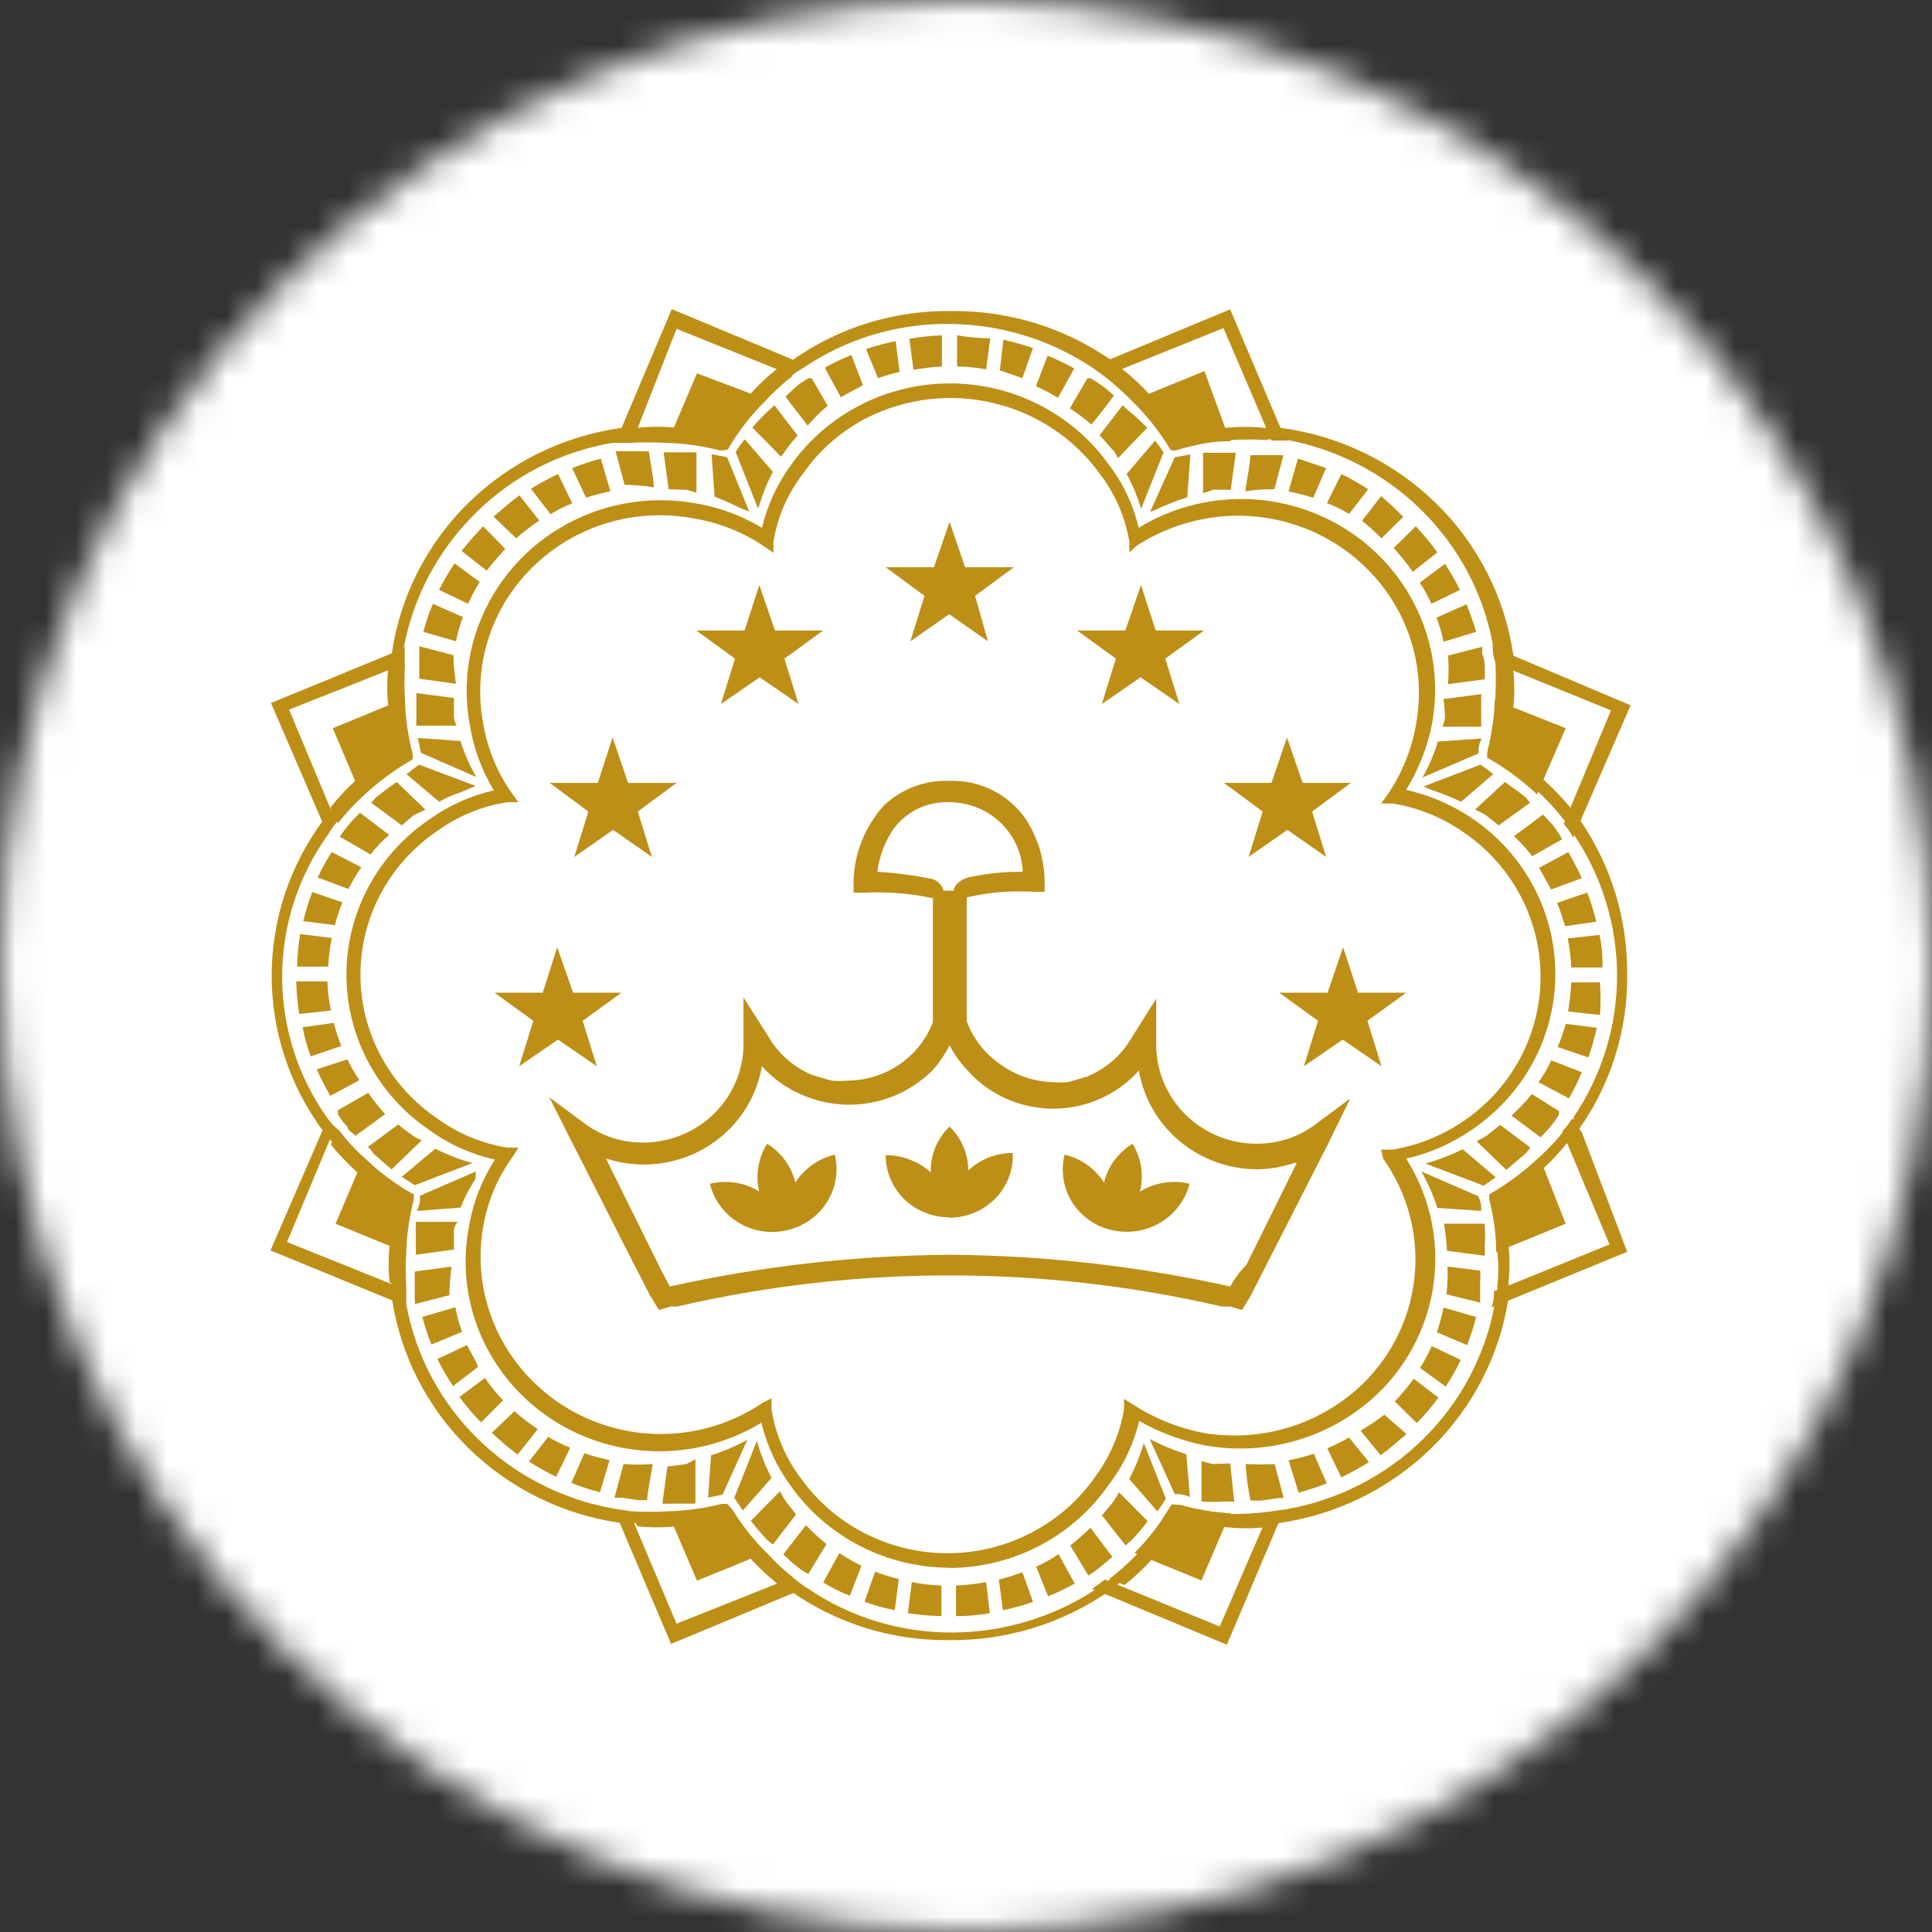 <svg width="64" height="64" viewBox="0 0 64 64" fill="none" xmlns="http://www.w3.org/2000/svg">
<rect x="0" y="0" width="64" height="64" fill="#333333" stroke="none"/>
<mask id="mask0_508_90641" style="mask-type:alpha" maskUnits="userSpaceOnUse" x="0" y="0" width="64" height="64">
<circle cx="32" cy="32" r="32" fill="#F2F3F7"/>
</mask>
<g mask="url(#mask0_508_90641)">
<rect width="64" height="64" fill="white"/>
<path d="M26.169 11.875L22.254 10.24L20.591 14.172L20.373 14.661H20.921L21.127 14.172L22.412 10.893L25.745 12.233L26.229 12.431C26.369 12.314 26.52 12.21 26.679 12.12L26.169 11.875ZM12.841 42.484L9.508 41.144L10.875 37.874L11.076 37.414C10.987 37.308 10.908 37.194 10.841 37.073L10.627 37.579L8.96 41.422L12.94 43.057L13.441 43.268V42.729L12.841 42.484ZM49.967 21.652L49.466 21.442C49.453 21.625 49.481 21.809 49.548 21.981L50.032 22.175L53.365 23.532L51.998 26.815L51.801 27.291C51.92 27.433 52.025 27.585 52.114 27.747L52.349 27.207L54.016 23.364L49.967 21.652ZM42.003 50.133L41.819 50.609L40.405 53.88L37.085 52.523L36.601 52.325L36.173 52.637L36.708 52.847L40.641 54.483L42.307 50.559L42.522 50.07L42.003 50.133Z" fill="#BD8F17"/>
<path d="M42.418 14.172L40.751 10.248L36.819 11.883L36.283 12.094L36.711 12.406L37.196 12.212L40.529 10.868L41.929 14.138L42.118 14.593H42.683L42.418 14.172ZM52.4 37.511L52.07 37.056C51.983 37.209 51.877 37.351 51.753 37.477L51.95 37.953L53.316 41.224L49.983 42.581L49.486 42.775C49.5 42.959 49.471 43.143 49.401 43.314L49.919 43.103L53.903 41.468L52.4 37.511ZM25.753 52.455L22.411 53.787L21.032 50.517L20.895 50.125L20.346 50.044L20.565 50.533L22.231 54.457L26.147 52.826L26.661 52.611C26.501 52.521 26.351 52.417 26.211 52.299L25.753 52.455ZM12.956 21.652L8.976 23.288L10.643 27.148L10.844 27.658C10.934 27.51 11.034 27.37 11.144 27.236L10.943 26.777L9.576 23.507L12.922 22.179L13.406 21.985V21.425L12.956 21.652Z" fill="#BD8F17"/>
<path d="M13.475 39.492L13.625 39.572V39.737C13.477 40.303 13.392 40.884 13.372 41.469L12.944 41.288L11.114 40.538L11.847 38.822L12.044 38.363C12.479 38.797 12.967 39.176 13.496 39.492H13.475Z" fill="#BD8F17"/>
<path d="M24.853 13.034L25.32 13.232C24.879 13.67 24.494 14.158 24.172 14.687L24.086 14.834H23.906C23.327 14.69 22.734 14.608 22.137 14.59L22.321 14.168L23.088 12.368L24.853 13.034Z" fill="#BD8F17"/>
<path d="M39.085 49.855C39.629 50.007 40.187 50.1 40.751 50.134L40.567 50.555L39.8 52.354L38.035 51.634L37.585 51.44C38.023 51.002 38.403 50.513 38.716 49.982L38.819 49.834L39.085 49.855Z" fill="#BD8F17"/>
<path d="M51.866 24.123L51.116 25.855L50.915 26.314C50.459 25.884 49.956 25.505 49.415 25.185L49.265 25.105V24.94C49.414 24.368 49.498 23.782 49.518 23.191L49.968 23.368L51.866 24.123Z" fill="#BD8F17"/>
<path d="M13.591 24.94V25.105L13.441 25.185C12.909 25.51 12.412 25.889 11.958 26.314L11.757 25.855L11.024 24.123L12.858 23.368L13.286 23.191C13.316 23.783 13.411 24.369 13.569 24.94H13.591Z" fill="#BD8F17"/>
<path d="M24.172 49.995C24.494 50.523 24.879 51.011 25.32 51.449L24.853 51.642L23.088 52.363L22.321 50.564L22.137 50.142C22.734 50.126 23.327 50.044 23.906 49.898H24.086L24.172 49.995Z" fill="#BD8F17"/>
<path d="M40.585 14.172L40.769 14.615C40.203 14.622 39.639 14.687 39.086 14.809H38.919L38.82 14.661C38.502 14.133 38.121 13.645 37.685 13.207L38.135 13.013L39.9 12.293L40.585 14.172Z" fill="#BD8F17"/>
<path d="M51.865 40.537L50.032 41.288L49.565 41.486C49.561 40.895 49.483 40.308 49.334 39.736V39.572L49.483 39.492C50.024 39.164 50.527 38.78 50.983 38.346L51.184 38.805L51.865 40.537Z" fill="#BD8F17"/>
<path d="M25.322 51.428C24.881 50.99 24.496 50.502 24.174 49.974L24.088 49.827H23.908C23.329 49.971 22.736 50.053 22.139 50.071C21.728 50.096 21.316 50.096 20.905 50.071L21.106 50.543C21.511 50.585 21.919 50.585 22.323 50.543C22.84 50.536 23.355 50.471 23.857 50.349C24.148 50.801 24.482 51.224 24.855 51.614C25.13 51.919 25.431 52.201 25.755 52.456L26.239 52.263C25.91 52.007 25.603 51.725 25.322 51.42V51.428ZM13.661 24.941C13.513 24.369 13.431 23.782 13.416 23.192C13.391 22.789 13.391 22.385 13.416 21.982L12.932 22.176C12.894 22.573 12.894 22.972 12.932 23.369C12.95 23.875 13.017 24.379 13.134 24.873C12.671 25.155 12.241 25.485 11.848 25.855C11.545 26.131 11.265 26.431 11.013 26.753L11.214 27.212C11.465 26.89 11.743 26.59 12.045 26.315C12.499 25.888 12.998 25.51 13.532 25.185L13.682 25.105L13.661 24.941ZM40.753 50.134C40.189 50.101 39.63 50.008 39.087 49.856H38.92L38.821 50.004C38.505 50.533 38.123 51.023 37.686 51.462C37.396 51.765 37.084 52.046 36.752 52.305L37.236 52.503C37.561 52.248 37.862 51.966 38.136 51.66C38.508 51.269 38.844 50.846 39.138 50.396C39.64 50.51 40.152 50.576 40.667 50.594C41.078 50.636 41.491 50.636 41.901 50.594L42.086 50.122C41.643 50.161 41.197 50.171 40.753 50.151V50.134ZM40.753 50.134C40.189 50.101 39.63 50.008 39.087 49.856H38.92L38.821 50.004C38.505 50.533 38.123 51.023 37.686 51.462C37.396 51.765 37.084 52.046 36.752 52.305L37.236 52.503C37.561 52.248 37.862 51.966 38.136 51.66C38.508 51.269 38.844 50.846 39.138 50.396C39.64 50.51 40.152 50.576 40.667 50.594C41.078 50.636 41.491 50.636 41.901 50.594L42.086 50.122C41.643 50.161 41.197 50.171 40.753 50.151V50.134ZM25.759 12.205C25.434 12.459 25.133 12.741 24.859 13.048C24.488 13.438 24.154 13.861 23.861 14.312C23.357 14.206 22.843 14.157 22.327 14.165C21.928 14.126 21.526 14.129 21.128 14.173L20.926 14.649C21.337 14.624 21.749 14.624 22.16 14.649C22.757 14.665 23.351 14.747 23.93 14.894H24.11L24.195 14.746C24.515 14.217 24.901 13.728 25.343 13.292C25.624 12.986 25.931 12.704 26.26 12.449L25.759 12.205ZM13.631 39.573L13.481 39.493C12.941 39.178 12.443 38.799 11.998 38.364C11.69 38.092 11.411 37.791 11.163 37.466L10.962 37.921C11.225 38.241 11.512 38.542 11.818 38.823C12.217 39.185 12.647 39.512 13.104 39.801C12.989 40.289 12.923 40.787 12.906 41.288C12.864 41.686 12.864 42.087 12.906 42.485L13.386 42.679C13.361 42.276 13.361 41.872 13.386 41.469C13.406 40.885 13.491 40.304 13.639 39.737L13.631 39.573ZM41.82 14.173C41.41 14.131 40.996 14.131 40.586 14.173C40.07 14.19 39.556 14.257 39.052 14.371C38.761 13.92 38.427 13.496 38.054 13.107C37.779 12.801 37.478 12.519 37.155 12.264L36.67 12.462C37.001 12.722 37.313 13.003 37.604 13.305C38.043 13.74 38.423 14.229 38.735 14.759L38.834 14.906H39.001C39.571 14.734 40.159 14.624 40.753 14.578C41.164 14.552 41.576 14.552 41.987 14.578L41.82 14.173ZM25.322 51.483C24.879 51.047 24.494 50.559 24.174 50.029L24.088 49.835H23.908C23.329 49.98 22.736 50.061 22.139 50.08C21.728 50.105 21.316 50.105 20.905 50.08L21.106 50.551C21.511 50.594 21.919 50.594 22.323 50.551C22.84 50.544 23.355 50.479 23.857 50.358C24.148 50.809 24.482 51.233 24.855 51.622C25.13 51.928 25.431 52.209 25.755 52.465L26.239 52.271C25.91 52.016 25.603 51.734 25.322 51.428V51.483ZM13.661 24.987C13.51 24.415 13.425 23.829 13.408 23.238C13.382 22.835 13.382 22.431 13.408 22.029L12.924 22.227C12.885 22.623 12.885 23.023 12.924 23.419C12.941 23.926 13.009 24.43 13.125 24.924C12.662 25.204 12.231 25.534 11.84 25.906C11.531 26.185 11.247 26.489 10.992 26.816L11.193 27.276C11.444 26.952 11.722 26.651 12.024 26.374C12.478 25.948 12.976 25.571 13.511 25.248L13.661 25.164V24.987ZM52.402 27.179C52.282 27.048 52.183 26.917 52.05 26.787C51.793 26.474 51.514 26.18 51.215 25.906C50.816 25.543 50.386 25.214 49.93 24.924C50.054 24.431 50.122 23.927 50.131 23.419C50.174 23.023 50.174 22.623 50.131 22.227V21.704C49.856 19.793 48.954 18.023 47.562 16.664C46.17 15.304 44.364 14.43 42.42 14.173H41.884C41.474 14.131 41.061 14.131 40.65 14.173C40.135 14.19 39.623 14.257 39.121 14.371C38.828 13.92 38.492 13.496 38.118 13.107C37.844 12.8 37.543 12.518 37.219 12.264C37.095 12.146 36.962 12.037 36.82 11.939C35.275 10.856 33.419 10.284 31.521 10.304C29.627 10.274 27.774 10.848 26.239 11.939C26.097 12.037 25.964 12.146 25.84 12.264C25.516 12.518 25.215 12.8 24.941 13.107C24.566 13.495 24.23 13.919 23.938 14.371C23.41 14.242 22.867 14.176 22.323 14.173C21.926 14.132 21.525 14.132 21.128 14.173H20.596C18.675 14.437 16.893 15.309 15.519 16.657C14.145 18.005 13.253 19.755 12.979 21.645C12.979 21.818 12.979 21.995 12.979 22.168C12.937 22.564 12.937 22.964 12.979 23.36C12.997 23.867 13.064 24.371 13.181 24.865C12.719 25.148 12.289 25.477 11.896 25.847C11.594 26.125 11.316 26.427 11.064 26.749C10.944 26.872 10.832 27.003 10.73 27.141C9.606 28.642 9 30.458 9 32.322C9 34.187 9.606 36.002 10.73 37.504C10.832 37.642 10.944 37.773 11.064 37.896C11.321 38.214 11.599 38.515 11.896 38.798C12.296 39.159 12.725 39.488 13.181 39.78C13.065 40.268 12.997 40.766 12.979 41.267C12.937 41.664 12.937 42.063 12.979 42.46C12.962 42.634 12.962 42.809 12.979 42.983C13.253 44.872 14.145 46.623 15.519 47.971C16.893 49.319 18.675 50.19 20.596 50.455H21.128C21.532 50.497 21.94 50.497 22.344 50.455C22.861 50.445 23.376 50.38 23.878 50.261C24.171 50.712 24.505 51.135 24.876 51.525C25.151 51.831 25.452 52.112 25.776 52.368C25.902 52.486 26.037 52.596 26.179 52.697C27.715 53.785 29.567 54.358 31.461 54.332C33.357 54.349 35.21 53.777 36.756 52.697C36.898 52.596 37.032 52.486 37.159 52.368C37.483 52.112 37.783 51.831 38.059 51.525C38.43 51.135 38.764 50.712 39.057 50.261C39.561 50.372 40.074 50.437 40.59 50.455C41.001 50.497 41.414 50.497 41.824 50.455H42.355C44.274 50.182 46.052 49.308 47.424 47.962C48.797 46.615 49.691 44.869 49.973 42.983V42.452C50.015 42.055 50.015 41.655 49.973 41.259C49.955 40.758 49.887 40.259 49.771 39.771C50.234 39.483 50.665 39.148 51.056 38.772C51.357 38.498 51.636 38.202 51.892 37.887C52.022 37.769 52.14 37.638 52.243 37.495C53.342 35.978 53.922 34.157 53.901 32.295C53.923 30.453 53.37 28.65 52.316 27.128L52.402 27.179ZM52.166 36.99C52.081 37.144 51.974 37.286 51.849 37.411C51.599 37.734 51.321 38.034 51.018 38.309C50.562 38.743 50.059 39.127 49.519 39.455L49.368 39.535V39.7C49.518 40.271 49.596 40.858 49.6 41.448C49.643 41.845 49.643 42.245 49.6 42.641C49.613 42.825 49.585 43.009 49.519 43.181C49.216 44.875 48.392 46.437 47.158 47.656C45.923 48.875 44.338 49.691 42.617 49.995L42.051 50.075C41.625 50.129 41.196 50.156 40.766 50.155C40.202 50.122 39.643 50.029 39.1 49.877H38.932L38.834 50.025C38.517 50.555 38.136 51.044 37.699 51.483C37.409 51.786 37.096 52.068 36.765 52.326L36.315 52.638C34.906 53.569 33.249 54.071 31.551 54.079C29.851 54.088 28.188 53.585 26.787 52.638C26.634 52.548 26.49 52.444 26.359 52.326C26.029 52.072 25.722 51.79 25.442 51.483C24.984 51.039 24.585 50.539 24.255 49.995L24.088 49.818H23.908C23.329 49.963 22.736 50.045 22.139 50.063C21.728 50.088 21.316 50.088 20.905 50.063L20.357 49.978C18.641 49.681 17.059 48.872 15.826 47.661C14.592 46.451 13.766 44.897 13.459 43.21V42.671C13.434 42.268 13.434 41.864 13.459 41.461C13.477 40.877 13.561 40.296 13.708 39.729V39.565L13.558 39.484C13.019 39.169 12.521 38.789 12.075 38.355C11.768 38.085 11.489 37.784 11.244 37.457C11.091 37.336 10.956 37.194 10.842 37.036C9.868 35.664 9.347 34.031 9.347 32.358C9.347 30.685 9.868 29.052 10.842 27.68C10.936 27.521 11.042 27.369 11.159 27.225C11.411 26.902 11.69 26.6 11.994 26.323C12.446 25.897 12.943 25.52 13.476 25.198L13.626 25.113V24.953C13.478 24.38 13.393 23.792 13.373 23.2C13.348 22.797 13.348 22.393 13.373 21.991V21.472C13.687 19.775 14.52 18.212 15.76 16.992C16.988 15.773 18.572 14.961 20.292 14.67H20.841C21.252 14.649 21.663 14.649 22.075 14.67C22.671 14.688 23.263 14.771 23.84 14.919H24.024L24.105 14.771C24.427 14.246 24.815 13.762 25.258 13.33C25.538 13.025 25.843 12.744 26.17 12.487C26.311 12.37 26.463 12.267 26.624 12.18C28.03 11.225 29.701 10.719 31.41 10.73C33.108 10.735 34.766 11.237 36.173 12.171L36.602 12.479C36.932 12.738 37.245 13.02 37.536 13.322C37.98 13.757 38.369 14.243 38.693 14.771L38.791 14.919H38.958C39.547 14.729 40.157 14.607 40.775 14.556C41.185 14.531 41.598 14.531 42.008 14.556H42.548C44.263 14.862 45.843 15.675 47.076 16.887C48.309 18.098 49.137 19.651 49.45 21.337C49.436 21.521 49.465 21.706 49.536 21.877C49.557 22.28 49.557 22.683 49.536 23.086C49.516 23.678 49.431 24.266 49.283 24.84V25L49.433 25.084C49.973 25.404 50.475 25.782 50.932 26.209C51.236 26.486 51.516 26.788 51.768 27.111C51.888 27.254 51.995 27.408 52.085 27.57C53.051 28.972 53.567 30.627 53.567 32.32C53.567 34.014 53.051 35.668 52.085 37.07L52.166 36.99ZM13.609 24.941C13.46 24.369 13.377 23.782 13.361 23.192C13.335 22.789 13.335 22.385 13.361 21.982L12.859 22.18C12.817 22.577 12.817 22.977 12.859 23.373C12.877 23.88 12.944 24.384 13.061 24.878C12.599 25.16 12.168 25.489 11.775 25.86C11.472 26.134 11.194 26.434 10.944 26.757L11.142 27.216C11.401 26.894 11.687 26.593 11.998 26.319C12.452 25.893 12.948 25.515 13.481 25.189L13.631 25.109L13.609 24.941ZM25.275 51.428C24.834 50.998 24.449 50.517 24.127 49.995V49.848H23.947C23.368 49.992 22.774 50.074 22.177 50.092C21.767 50.117 21.354 50.117 20.944 50.092L21.145 50.564C21.549 50.606 21.957 50.606 22.362 50.564C22.879 50.557 23.393 50.492 23.895 50.37C24.187 50.822 24.521 51.245 24.893 51.635C25.169 51.94 25.47 52.222 25.793 52.477L26.277 52.284C25.948 52.028 25.642 51.746 25.36 51.441L25.275 51.428ZM40.77 50.134C40.206 50.101 39.648 50.008 39.104 49.856H38.937L38.838 50.004C38.522 50.533 38.141 51.023 37.703 51.462C37.413 51.765 37.101 52.046 36.769 52.305L37.253 52.503C37.578 52.248 37.879 51.966 38.153 51.66C38.525 51.269 38.861 50.846 39.155 50.396C39.657 50.51 40.17 50.576 40.685 50.594C41.095 50.636 41.508 50.636 41.919 50.594L42.103 50.122C41.66 50.161 41.215 50.171 40.77 50.151V50.134Z" fill="#BD8F17"/>
<path d="M31.456 51.933C30.425 51.931 29.409 51.684 28.495 51.215C27.581 50.746 26.795 50.067 26.203 49.236C25.737 48.605 25.403 47.888 25.222 47.128C24.431 47.61 23.542 47.918 22.618 48.029C21.694 48.14 20.757 48.052 19.87 47.771C18.984 47.491 18.171 47.024 17.486 46.404C16.801 45.783 16.262 45.024 15.905 44.178C15.43 43.048 15.303 41.805 15.54 40.605C15.673 39.825 15.964 39.079 16.397 38.413C15.609 38.239 14.866 37.904 14.217 37.431C13.372 36.855 12.682 36.087 12.204 35.191C11.727 34.296 11.477 33.3 11.475 32.29C11.475 31.278 11.725 30.282 12.202 29.387C12.68 28.491 13.371 27.723 14.217 27.148C14.857 26.687 15.586 26.359 16.359 26.183C15.949 25.505 15.677 24.755 15.557 23.975C15.377 22.976 15.446 21.949 15.759 20.982C16.23 19.521 17.224 18.277 18.558 17.483C19.891 16.689 21.473 16.399 23.008 16.667C23.799 16.794 24.557 17.072 25.24 17.485C25.423 16.726 25.756 16.01 26.221 15.377C26.814 14.55 27.601 13.876 28.514 13.41C29.428 12.944 30.442 12.701 31.471 12.701C32.5 12.701 33.514 12.944 34.427 13.41C35.341 13.876 36.128 14.55 36.721 15.377C37.202 16.002 37.542 16.721 37.719 17.485C38.776 16.837 40.002 16.506 41.246 16.531C42.491 16.556 43.702 16.937 44.731 17.626C45.76 18.315 46.564 19.284 47.044 20.414C47.524 21.544 47.66 22.787 47.435 23.991C47.282 24.76 46.992 25.496 46.579 26.166C47.785 26.437 48.885 27.048 49.743 27.924C50.602 28.801 51.182 29.904 51.412 31.1C51.642 32.296 51.512 33.532 51.039 34.657C50.565 35.781 49.769 36.745 48.746 37.431C48.095 37.885 47.358 38.208 46.579 38.379C47.344 39.584 47.67 41.009 47.504 42.421C47.337 43.832 46.688 45.146 45.662 46.146C44.919 46.862 44.014 47.393 43.02 47.696C42.027 47.999 40.975 48.064 39.951 47.887C39.172 47.737 38.423 47.461 37.736 47.069C37.556 47.833 37.214 48.551 36.734 49.176C36.148 50.024 35.361 50.718 34.442 51.2C33.522 51.681 32.498 51.936 31.456 51.941V51.933ZM25.557 46.323V46.686C25.687 47.508 26.018 48.288 26.52 48.957C27.068 49.728 27.796 50.357 28.643 50.791C29.491 51.225 30.432 51.452 31.387 51.452C32.343 51.452 33.284 51.225 34.131 50.791C34.978 50.357 35.707 49.728 36.254 48.957C36.758 48.287 37.094 47.508 37.235 46.686V46.34L37.552 46.538C38.261 46.996 39.054 47.313 39.887 47.47C40.833 47.626 41.804 47.56 42.72 47.276C43.635 46.991 44.469 46.497 45.152 45.834C46.138 44.868 46.745 43.59 46.866 42.226C46.988 40.862 46.616 39.5 45.816 38.379L45.752 38.084H46.133C47.293 37.886 48.366 37.352 49.215 36.55C50.064 35.749 50.651 34.716 50.9 33.584C51.149 32.453 51.048 31.274 50.612 30.198C50.176 29.123 49.423 28.2 48.451 27.548C47.759 27.07 46.967 26.752 46.133 26.617H45.752L45.966 26.322C46.455 25.604 46.779 24.79 46.917 23.937C47.08 23.013 47.013 22.064 46.723 21.171C46.433 20.278 45.928 19.468 45.251 18.808C44.569 18.139 43.735 17.641 42.817 17.357C41.899 17.072 40.925 17.009 39.977 17.173C39.143 17.316 38.348 17.627 37.642 18.087L37.411 18.302V17.94C37.273 17.121 36.935 16.347 36.425 15.685C35.578 14.519 34.334 13.691 32.918 13.353C31.502 13.015 30.01 13.189 28.714 13.843C27.867 14.276 27.143 14.909 26.606 15.685C26.09 16.349 25.752 17.13 25.621 17.956V18.315L25.321 18.104C24.617 17.628 23.816 17.31 22.973 17.173C22.023 16.994 21.042 17.046 20.116 17.324C19.19 17.602 18.348 18.099 17.661 18.77C16.972 19.438 16.461 20.263 16.174 21.172C15.888 22.079 15.831 23.041 16.007 23.975C16.148 24.803 16.472 25.59 16.958 26.28L17.173 26.575H16.808C15.97 26.703 15.175 27.028 14.491 27.523C13.704 28.054 13.061 28.766 12.617 29.596C12.172 30.427 11.94 31.351 11.94 32.29C11.94 33.228 12.172 34.152 12.617 34.983C13.061 35.813 13.704 36.525 14.491 37.056C15.174 37.553 15.969 37.883 16.808 38.017H17.173L16.976 38.329C16.479 39.015 16.148 39.803 16.007 40.634C15.844 41.56 15.911 42.512 16.201 43.407C16.491 44.303 16.996 45.117 17.674 45.78C18.657 46.752 19.957 47.353 21.345 47.479C22.733 47.605 24.122 47.246 25.27 46.467L25.557 46.323Z" fill="#BD8F17"/>
<path d="M18.458 31.379L18.985 32.884H20.588L19.302 33.815L19.769 35.32L18.484 34.439L17.199 35.32L17.666 33.815L16.381 32.884H17.979L18.458 31.379Z" fill="#BD8F17"/>
<path d="M20.292 24.43L20.806 25.934H22.413L21.128 26.883L21.595 28.387L20.309 27.49L19.024 28.387L19.491 26.883L18.206 25.934H19.804L20.292 24.43Z" fill="#BD8F17"/>
<path d="M25.154 19.382L25.672 20.886H27.27L25.985 21.818L26.452 23.322L25.166 22.437L23.881 23.322L24.348 21.818L23.063 20.886H24.665L25.154 19.382Z" fill="#BD8F17"/>
<path d="M31.456 17.286L31.97 18.791H33.585L32.3 19.739L32.728 21.244L31.443 20.346L30.158 21.244L30.625 19.739L29.34 18.791H30.938L31.456 17.286Z" fill="#BD8F17"/>
<path d="M44.985 32.884H46.583L45.297 33.815L45.764 35.32L44.479 34.439L43.194 35.32L43.661 33.815L42.376 32.884H43.978L44.492 31.379L44.985 32.884Z" fill="#BD8F17"/>
<path d="M43.152 25.934H44.75L43.465 26.883L43.931 28.387L42.646 27.49L41.361 28.387L41.828 26.883L40.543 25.934H42.119L42.633 24.43L43.152 25.934Z" fill="#BD8F17"/>
<path d="M38.285 20.886H39.887L38.602 21.818L39.069 23.322L37.784 22.437L36.499 23.322L36.966 21.818L35.68 20.886H37.278L37.797 19.382L38.285 20.886Z" fill="#BD8F17"/>
<path d="M44.731 36.387L43.502 37.301C42.958 37.685 42.304 37.89 41.634 37.887C40.752 37.888 39.905 37.545 39.281 36.932C38.656 36.32 38.303 35.489 38.301 34.621V33.083L37.47 34.402C37.136 34.971 36.619 35.416 36 35.666L35.383 35.847C35.212 35.86 35.041 35.86 34.869 35.847C34.238 35.828 33.627 35.618 33.121 35.245C32.608 34.888 32.22 34.383 32.012 33.799C31.91 33.528 31.848 33.244 31.828 32.956V32.611H31.112V32.956C31.092 33.244 31.03 33.528 30.928 33.799C30.718 34.382 30.33 34.888 29.817 35.245C29.304 35.603 28.691 35.795 28.062 35.797C27.89 35.813 27.716 35.813 27.544 35.797L26.914 35.615C26.303 35.361 25.793 34.917 25.462 34.351L24.63 33.045V34.583C24.628 35.451 24.276 36.282 23.651 36.895C23.026 37.507 22.18 37.85 21.297 37.849C20.628 37.852 19.974 37.647 19.43 37.263L18.196 36.349L18.962 37.866L19.879 39.666C20.83 41.562 21.314 42.477 21.546 42.936L21.696 43.18L21.829 43.395L22.214 43.281H22.428C28.363 41.905 34.542 41.905 40.477 43.281H40.76L41.141 43.395L41.274 43.18L41.424 42.936L43.091 39.666L44.007 37.866L44.731 36.387ZM40.752 42.616C37.704 41.94 34.592 41.588 31.468 41.566C28.346 41.588 25.235 41.94 22.189 42.616C22.09 42.434 21.923 42.123 21.739 41.747L20.072 38.376C20.616 38.555 21.193 38.615 21.762 38.554C22.332 38.492 22.882 38.31 23.373 38.019C23.864 37.728 24.285 37.336 24.608 36.869C24.93 36.402 25.145 35.873 25.239 35.316C25.592 35.716 26.031 36.034 26.524 36.248C27.251 36.576 28.063 36.675 28.849 36.529C29.635 36.383 30.356 36.001 30.911 35.434C31.133 35.179 31.319 34.895 31.463 34.591C31.61 34.898 31.8 35.181 32.029 35.434C32.381 35.837 32.817 36.161 33.307 36.384C33.798 36.607 34.331 36.724 34.871 36.727C35.411 36.729 35.946 36.618 36.438 36.4C36.931 36.182 37.37 35.863 37.727 35.464C37.882 36.376 38.36 37.205 39.077 37.803C39.793 38.402 40.702 38.732 41.643 38.734C42.063 38.73 42.479 38.658 42.876 38.523H42.958L41.291 41.895C41.079 42.11 40.898 42.353 40.752 42.616Z" fill="#BD8F17"/>
<path d="M32.023 29.593V35.421C31.795 35.184 31.605 34.916 31.457 34.625C31.306 34.911 31.12 35.178 30.904 35.421V29.576H31.457L31.988 29.458L32.023 29.593Z" fill="#BD8F17"/>
<path d="M31.455 40.326C30.895 40.327 30.357 40.112 29.956 39.728C29.761 39.535 29.605 39.308 29.498 39.058C29.393 38.807 29.339 38.538 29.34 38.266C29.616 38.262 29.89 38.313 30.145 38.418C30.4 38.513 30.634 38.656 30.834 38.839C31.029 39.033 31.184 39.262 31.292 39.513C31.4 39.763 31.455 40.033 31.455 40.305V40.326Z" fill="#BD8F17"/>
<path d="M33.55 38.194C33.562 38.472 33.517 38.75 33.417 39.011C33.314 39.272 33.16 39.509 32.963 39.711C32.763 39.909 32.526 40.068 32.265 40.178C32.003 40.283 31.723 40.338 31.439 40.338C31.421 39.918 31.535 39.502 31.764 39.148C31.994 38.793 32.329 38.516 32.724 38.354C32.986 38.249 33.266 38.194 33.55 38.194Z" fill="#BD8F17"/>
<path d="M31.456 37.318C31.651 37.51 31.807 37.737 31.915 37.988C32.022 38.238 32.078 38.508 32.077 38.78C32.077 39.052 32.022 39.321 31.915 39.572C31.807 39.822 31.651 40.05 31.456 40.242C31.258 40.052 31.1 39.824 30.994 39.572C30.887 39.321 30.831 39.052 30.831 38.78C30.831 38.508 30.887 38.238 30.994 37.987C31.101 37.736 31.259 37.508 31.456 37.318Z" fill="#BD8F17"/>
<path d="M26.087 40.748C25.816 40.815 25.534 40.828 25.258 40.787C24.981 40.746 24.716 40.651 24.477 40.508C24.238 40.366 24.03 40.178 23.865 39.956C23.701 39.734 23.582 39.482 23.517 39.214C23.788 39.148 24.07 39.135 24.346 39.176C24.623 39.217 24.888 39.312 25.127 39.454C25.366 39.597 25.574 39.785 25.739 40.007C25.904 40.229 26.022 40.481 26.087 40.748Z" fill="#BD8F17"/>
<path d="M27.655 38.249C27.784 38.785 27.691 39.35 27.397 39.818C27.103 40.287 26.632 40.621 26.088 40.749C25.959 40.213 26.052 39.648 26.346 39.18C26.64 38.711 27.111 38.377 27.655 38.249Z" fill="#BD8F17"/>
<path d="M25.412 37.887C25.884 38.181 26.221 38.646 26.35 39.181C26.476 39.716 26.383 40.279 26.093 40.748C25.857 40.606 25.651 40.418 25.489 40.196C25.327 39.975 25.211 39.724 25.146 39.459C25.022 38.921 25.118 38.356 25.412 37.887Z" fill="#BD8F17"/>
<path d="M36.837 40.748C37.384 40.876 37.96 40.786 38.441 40.499C38.922 40.212 39.269 39.751 39.407 39.214C39.136 39.148 38.854 39.135 38.578 39.176C38.301 39.217 38.036 39.312 37.797 39.454C37.558 39.597 37.35 39.785 37.185 40.007C37.02 40.229 36.902 40.481 36.837 40.748Z" fill="#BD8F17"/>
<path d="M35.265 38.249C35.2 38.514 35.189 38.789 35.231 39.059C35.272 39.329 35.368 39.588 35.513 39.821C35.66 40.054 35.852 40.256 36.079 40.416C36.304 40.576 36.561 40.69 36.833 40.749C36.962 40.213 36.869 39.648 36.575 39.18C36.281 38.711 35.809 38.377 35.265 38.249Z" fill="#BD8F17"/>
<path d="M37.517 37.887C37.281 38.033 37.076 38.221 36.913 38.443C36.75 38.664 36.634 38.915 36.57 39.181C36.509 39.446 36.5 39.721 36.545 39.99C36.589 40.259 36.688 40.517 36.836 40.748C37.306 40.453 37.64 39.988 37.767 39.454C37.895 38.919 37.805 38.357 37.517 37.887Z" fill="#BD8F17"/>
<path d="M32.667 12.234L32.804 11.206C32.435 11.205 32.067 11.172 31.704 11.108V12.137C32.027 12.146 32.349 12.179 32.667 12.234Z" fill="#BD8F17"/>
<path d="M38.533 15.015L37.8 16.86C37.684 16.458 37.523 16.07 37.321 15.702L38.263 14.594C38.365 14.719 38.459 14.85 38.545 14.986L38.533 15.015Z" fill="#BD8F17"/>
<path d="M33.867 12.528L34.218 11.53C33.897 11.421 33.569 11.328 33.238 11.252L33.122 12.267L33.867 12.528Z" fill="#BD8F17"/>
<path d="M35.054 13.164L35.585 12.204C35.3 12.047 35.005 11.906 34.703 11.783L34.318 12.793C34.572 12.908 34.818 13.039 35.054 13.185V13.164Z" fill="#BD8F17"/>
<path d="M36.151 14.066C36.335 13.851 36.703 13.379 36.9 13.101L36.553 12.807C36.416 12.706 36.273 12.614 36.125 12.529H36.022L35.44 13.527C35.692 13.688 35.931 13.869 36.155 14.066H36.151Z" fill="#BD8F17"/>
<path d="M36.872 14.9C36.933 14.989 36.987 15.082 37.035 15.178L38.002 14.172C37.815 13.978 37.616 13.795 37.407 13.624L37.189 13.426L36.422 14.424C36.574 14.575 36.717 14.734 36.85 14.9H36.872Z" fill="#BD8F17"/>
<path d="M31.203 12.12V11.108C30.841 11.122 30.48 11.16 30.124 11.222L30.261 12.251C30.58 12.196 30.901 12.158 31.224 12.137L31.203 12.12Z" fill="#BD8F17"/>
<path d="M25.154 16.729C25.267 16.35 25.417 15.983 25.603 15.633L24.674 14.555C24.558 14.685 24.456 14.826 24.37 14.976L25.107 16.838L25.154 16.729Z" fill="#BD8F17"/>
<path d="M29.801 12.318L29.668 11.303C29.335 11.367 29.008 11.454 28.688 11.564L29.086 12.528C29.32 12.444 29.558 12.374 29.801 12.318Z" fill="#BD8F17"/>
<path d="M28.585 12.755L28.204 11.761C27.899 11.879 27.605 12.02 27.322 12.183L27.853 13.16C28.089 13.016 28.337 12.907 28.585 12.755Z" fill="#BD8F17"/>
<path d="M27.418 13.443L26.887 12.529H26.784C26.625 12.618 26.474 12.723 26.335 12.84L26.022 13.135C26.202 13.396 26.587 13.868 26.754 14.1C26.955 13.861 27.177 13.641 27.418 13.443Z" fill="#BD8F17"/>
<path d="M26.052 14.883C26.167 14.724 26.29 14.571 26.421 14.424L25.654 13.426L25.436 13.624C25.254 13.793 25.082 13.973 24.922 14.163L25.873 15.128C25.873 15.128 25.988 14.98 26.052 14.883Z" fill="#BD8F17"/>
<path d="M30.206 52.41L30.073 53.438C30.441 53.496 30.813 53.528 31.186 53.535V52.523C30.857 52.511 30.529 52.473 30.206 52.41Z" fill="#BD8F17"/>
<path d="M25.557 48.958L24.606 50.037L24.323 49.615L25.073 47.736C25.194 48.158 25.356 48.567 25.557 48.958Z" fill="#BD8F17"/>
<path d="M28.989 52.064L28.638 53.062C28.964 53.181 29.299 53.273 29.64 53.34L29.773 52.309C29.507 52.242 29.245 52.16 28.989 52.064Z" fill="#BD8F17"/>
<path d="M27.805 51.444L27.27 52.421C27.55 52.594 27.845 52.742 28.152 52.863L28.537 51.869C28.284 51.745 28.04 51.604 27.805 51.448V51.444Z" fill="#BD8F17"/>
<path d="M26.696 50.525L25.947 51.49C26.079 51.603 26.195 51.738 26.328 51.835C26.466 51.953 26.617 52.056 26.777 52.143L27.377 51.149C27.137 50.955 26.909 50.747 26.696 50.525Z" fill="#BD8F17"/>
<path d="M26.036 49.742C25.962 49.633 25.896 49.519 25.839 49.4L24.871 50.378C25.046 50.608 25.235 50.827 25.436 51.035L25.603 51.165L26.37 50.167L26.036 49.742Z" fill="#BD8F17"/>
<path d="M31.67 52.523V53.535C32.045 53.537 32.419 53.504 32.788 53.438L32.668 52.41C32.338 52.469 32.005 52.507 31.67 52.523Z" fill="#BD8F17"/>
<path d="M37.406 48.991L38.34 50.069C38.438 49.922 38.537 49.791 38.622 49.648L37.89 47.803C37.77 48.215 37.607 48.614 37.406 48.995V48.991Z" fill="#BD8F17"/>
<path d="M33.089 52.325L33.221 53.34C33.56 53.273 33.894 53.179 34.219 53.062L33.868 52.081C33.614 52.179 33.353 52.261 33.089 52.325Z" fill="#BD8F17"/>
<path d="M34.318 51.883L34.72 52.881C35.022 52.756 35.316 52.616 35.602 52.46L35.067 51.482C34.83 51.644 34.58 51.785 34.318 51.904V51.883Z" fill="#BD8F17"/>
<path d="M35.454 51.195L36.053 52.193C36.203 52.099 36.346 51.995 36.481 51.882L36.849 51.574L36.122 50.61C35.909 50.816 35.687 51.011 35.454 51.195Z" fill="#BD8F17"/>
<path d="M36.871 49.758L36.503 50.2L37.287 51.194C37.343 51.136 37.405 51.082 37.471 51.034C37.667 50.833 37.85 50.619 38.019 50.394L37.068 49.434C37.008 49.545 36.943 49.653 36.871 49.758Z" fill="#BD8F17"/>
<path d="M10.991 31.072L9.942 30.941C9.885 31.299 9.852 31.659 9.843 32.021H10.875C10.888 31.702 10.926 31.385 10.991 31.072Z" fill="#BD8F17"/>
<path d="M15.258 26.247L15.759 26.036L13.891 25.332C13.741 25.412 13.625 25.543 13.463 25.644L14.546 26.558C14.772 26.43 15.01 26.325 15.258 26.247Z" fill="#BD8F17"/>
<path d="M11.342 29.891L10.344 29.55C10.225 29.866 10.125 30.188 10.044 30.515L11.093 30.646C11.161 30.39 11.244 30.138 11.342 29.891Z" fill="#BD8F17"/>
<path d="M11.975 28.732L10.99 28.227C10.813 28.496 10.657 28.777 10.523 29.069L11.542 29.448C11.667 29.199 11.81 28.958 11.97 28.728L11.975 28.732Z" fill="#BD8F17"/>
<path d="M12.892 27.658L11.924 26.921C11.809 27.052 11.676 27.166 11.573 27.296C11.457 27.429 11.351 27.57 11.256 27.717L12.275 28.307C12.456 28.069 12.662 27.851 12.892 27.658Z" fill="#BD8F17"/>
<path d="M13.69 27.013L14.092 26.819L13.142 25.905C12.9 26.068 12.667 26.242 12.444 26.428L12.294 26.592L13.309 27.342L13.69 27.013Z" fill="#BD8F17"/>
<path d="M10.845 32.51H9.813C9.822 32.871 9.855 33.232 9.911 33.589L10.96 33.475C10.896 33.157 10.858 32.834 10.845 32.51Z" fill="#BD8F17"/>
<path d="M14.422 38.051L13.308 38.982L13.737 39.261L15.652 38.527C15.225 38.413 14.813 38.253 14.422 38.051Z" fill="#BD8F17"/>
<path d="M11.058 33.883L10.026 34.031C10.087 34.359 10.176 34.681 10.291 34.995L11.306 34.65C11.206 34.4 11.123 34.144 11.058 33.883Z" fill="#BD8F17"/>
<path d="M11.508 35.093L10.493 35.422C10.627 35.724 10.777 36.018 10.943 36.303L11.906 35.78C11.756 35.561 11.623 35.332 11.508 35.093Z" fill="#BD8F17"/>
<path d="M12.191 36.205L11.193 36.777C11.197 36.821 11.197 36.864 11.193 36.908C11.278 37.062 11.385 37.204 11.51 37.329C11.51 37.447 11.694 37.527 11.775 37.624L12.76 36.908C12.553 36.681 12.363 36.441 12.191 36.188V36.205Z" fill="#BD8F17"/>
<path d="M13.689 37.625C13.516 37.51 13.35 37.385 13.192 37.25L12.173 38.004C12.259 38.004 12.31 38.164 12.392 38.232C12.473 38.299 12.773 38.573 12.974 38.737L13.971 37.773C13.873 37.726 13.774 37.693 13.689 37.625Z" fill="#BD8F17"/>
<path d="M52.05 32.543C52.033 32.866 51.998 33.188 51.947 33.508L53.001 33.622C53.026 33.263 53.026 32.902 53.001 32.543H52.05Z" fill="#BD8F17"/>
<path d="M47.217 38.544L49.149 39.278L49.547 38.999L48.451 38.068C48.056 38.266 47.643 38.426 47.217 38.544Z" fill="#BD8F17"/>
<path d="M51.601 34.684L52.615 35.029C52.73 34.708 52.825 34.38 52.898 34.047L51.866 33.916C51.795 34.178 51.706 34.434 51.601 34.684Z" fill="#BD8F17"/>
<path d="M50.983 35.859L51.972 36.386C52.135 36.106 52.278 35.817 52.4 35.518L51.385 35.127C51.269 35.385 51.125 35.63 50.957 35.859H50.983Z" fill="#BD8F17"/>
<path d="M50.066 36.954L51.034 37.674C51.132 37.561 51.248 37.464 51.35 37.333C51.463 37.203 51.562 37.062 51.646 36.912V36.811L50.747 36.242C50.538 36.497 50.31 36.736 50.066 36.958V36.954Z" fill="#BD8F17"/>
<path d="M49.218 37.642L48.918 37.807L49.898 38.754L50.532 38.215L50.699 38.017L49.697 37.267L49.218 37.642Z" fill="#BD8F17"/>
<path d="M52.049 32.05H53.081C53.098 31.687 53.065 31.324 52.983 30.97L51.934 31.088C51.998 31.405 52.037 31.727 52.049 32.05Z" fill="#BD8F17"/>
<path d="M47.419 26.166C47.755 26.276 48.083 26.407 48.4 26.558L49.467 25.644C49.331 25.531 49.188 25.427 49.039 25.332L47.154 26.053L47.419 26.166Z" fill="#BD8F17"/>
<path d="M51.848 30.68L52.88 30.532C52.799 30.205 52.699 29.882 52.58 29.567L51.582 29.908C51.681 30.153 51.766 30.414 51.848 30.68Z" fill="#BD8F17"/>
<path d="M51.381 29.465L52.4 29.09C52.266 28.795 52.116 28.507 51.951 28.227L50.983 28.749C51.116 28.977 51.249 29.221 51.381 29.465Z" fill="#BD8F17"/>
<path d="M50.747 28.369L51.749 27.801C51.658 27.642 51.558 27.489 51.449 27.342L51.115 26.984L50.152 27.7C50.375 27.906 50.58 28.13 50.764 28.369H50.747Z" fill="#BD8F17"/>
<path d="M49.216 27L49.644 27.342L50.685 26.592L50.552 26.428C50.334 26.23 50.085 26.082 49.854 25.905L48.865 26.815L49.216 27Z" fill="#BD8F17"/>
<path d="M17.874 17.253L17.206 16.41C16.906 16.625 16.641 16.869 16.35 17.114L17.099 17.834C17.34 17.62 17.596 17.423 17.865 17.244L17.874 17.253Z" fill="#BD8F17"/>
<path d="M24.553 16.842L24.819 16.944L24.087 15.145L23.573 15.049L23.671 16.451C23.971 16.569 24.267 16.699 24.553 16.842Z" fill="#BD8F17"/>
<path d="M18.954 16.667L18.487 15.702C18.178 15.847 17.877 16.01 17.588 16.191L18.239 17.033C18.465 16.891 18.704 16.771 18.954 16.675V16.667Z" fill="#BD8F17"/>
<path d="M20.221 16.279L19.904 15.196C19.58 15.276 19.262 15.381 18.954 15.508L19.412 16.485C19.68 16.4 19.953 16.33 20.23 16.274L20.221 16.279Z" fill="#BD8F17"/>
<path d="M21.658 16.145C21.658 15.866 21.538 15.276 21.491 14.947H20.391L20.691 16.06C21.015 16.063 21.338 16.091 21.658 16.145Z" fill="#BD8F17"/>
<path d="M22.737 16.225L23.071 16.322V14.982H21.983L22.151 16.208L22.737 16.225Z" fill="#BD8F17"/>
<path d="M16.738 18.184L16.006 17.434C15.754 17.695 15.515 17.967 15.291 18.251L16.122 18.904C16.313 18.657 16.519 18.417 16.738 18.184Z" fill="#BD8F17"/>
<path d="M15.255 24.548L13.842 24.447L13.945 24.939L15.777 25.74C15.559 25.362 15.384 24.963 15.255 24.548Z" fill="#BD8F17"/>
<path d="M15.892 19.28L15.057 18.661C14.87 18.945 14.698 19.239 14.543 19.541L15.506 20C15.617 19.752 15.746 19.511 15.892 19.28Z" fill="#BD8F17"/>
<path d="M15.338 20.443L14.34 20.001C14.212 20.303 14.106 20.614 14.024 20.932L15.107 21.244C15.158 20.97 15.235 20.702 15.338 20.443Z" fill="#BD8F17"/>
<path d="M15.021 21.703L13.89 21.408V22.486L15.106 22.65C15.055 22.337 15.026 22.02 15.021 21.703Z" fill="#BD8F17"/>
<path d="M15.038 23.76V23.123L13.792 22.959V24.038H15.127C15.081 23.952 15.051 23.857 15.038 23.76Z" fill="#BD8F17"/>
<path d="M45.067 47.389L45.735 48.206C46.034 47.992 46.3 47.747 46.591 47.503L45.859 46.863C45.61 47.055 45.348 47.231 45.075 47.389H45.067Z" fill="#BD8F17"/>
<path d="M38.083 47.668L38.917 49.496C39.09 49.481 39.264 49.515 39.418 49.593L39.298 48.173C38.879 48.041 38.472 47.872 38.083 47.668Z" fill="#BD8F17"/>
<path d="M43.966 47.976L44.432 48.94C44.747 48.789 45.053 48.62 45.349 48.435L44.689 47.618C44.457 47.753 44.215 47.873 43.966 47.976Z" fill="#BD8F17"/>
<path d="M42.684 48.368L43.018 49.446C43.334 49.36 43.646 49.258 43.951 49.139L43.523 48.157C43.256 48.246 42.983 48.317 42.705 48.368H42.684Z" fill="#BD8F17"/>
<path d="M41.262 48.498C41.288 48.905 41.342 49.309 41.425 49.707H41.793L42.341 49.627H42.525L42.226 48.498C41.905 48.515 41.583 48.515 41.262 48.498Z" fill="#BD8F17"/>
<path d="M40.187 48.498C40.056 48.474 39.928 48.442 39.802 48.401V49.74C40.045 49.757 40.29 49.757 40.534 49.74H40.885L40.752 48.477L40.187 48.498Z" fill="#BD8F17"/>
<path d="M46.202 46.424L46.934 47.14C47.192 46.876 47.431 46.595 47.649 46.298L46.831 45.67C46.639 45.936 46.429 46.188 46.202 46.424Z" fill="#BD8F17"/>
<path d="M47.615 40.015L49.066 40.112C49.081 39.942 49.045 39.773 48.963 39.623L47.084 38.806C47.303 39.189 47.481 39.595 47.615 40.015Z" fill="#BD8F17"/>
<path d="M47.034 45.311L47.89 45.931C48.078 45.649 48.245 45.355 48.391 45.05L47.428 44.591C47.316 44.84 47.188 45.08 47.042 45.311H47.034Z" fill="#BD8F17"/>
<path d="M47.598 44.136L48.6 44.558C48.718 44.253 48.818 43.943 48.9 43.627L47.817 43.315C47.762 43.593 47.689 43.868 47.598 44.136Z" fill="#BD8F17"/>
<path d="M47.915 42.875L49.033 43.153V42.467C49.041 42.342 49.041 42.217 49.033 42.092L47.949 41.957C47.962 42.264 47.95 42.571 47.915 42.875Z" fill="#BD8F17"/>
<path d="M47.933 41.434L49.183 41.598C49.191 41.495 49.191 41.39 49.183 41.287C49.2 41.037 49.2 40.786 49.183 40.537H47.834C47.882 40.836 47.916 41.135 47.933 41.434Z" fill="#BD8F17"/>
<path d="M16.075 45.637L15.219 46.277C15.438 46.574 15.676 46.855 15.934 47.12L16.666 46.387C16.439 46.154 16.234 45.902 16.054 45.633L16.075 45.637Z" fill="#BD8F17"/>
<path d="M15.759 39.037V38.81L13.909 39.61C13.925 39.784 13.89 39.959 13.811 40.115L15.258 40.002C15.39 39.664 15.558 39.341 15.759 39.037Z" fill="#BD8F17"/>
<path d="M15.471 44.558L14.491 45.017C14.64 45.328 14.813 45.628 15.009 45.914L15.839 45.278C15.758 45.05 15.591 44.806 15.471 44.558Z" fill="#BD8F17"/>
<path d="M15.089 43.302L13.989 43.626C14.075 43.938 14.173 44.241 14.289 44.54L15.308 44.119C15.21 43.86 15.137 43.592 15.089 43.319V43.302Z" fill="#BD8F17"/>
<path d="M14.956 41.957L13.74 42.121V43.052C13.749 43.101 13.749 43.151 13.74 43.2L14.887 42.905C14.887 42.589 14.918 42.273 14.956 41.957Z" fill="#BD8F17"/>
<path d="M15.038 40.896C15.027 40.822 15.031 40.745 15.052 40.673C15.073 40.6 15.109 40.532 15.158 40.475H13.775V41.567L15.038 41.39V40.896Z" fill="#BD8F17"/>
<path d="M17.04 46.749L16.291 47.465C16.574 47.726 16.839 47.954 17.147 48.185L17.815 47.343C17.543 47.163 17.284 46.965 17.04 46.749Z" fill="#BD8F17"/>
<path d="M23.556 48.207L23.457 49.609L23.937 49.512L24.755 47.697C24.373 47.906 23.972 48.077 23.556 48.207Z" fill="#BD8F17"/>
<path d="M18.157 47.6L17.523 48.417C17.814 48.602 18.114 48.771 18.423 48.923L18.889 47.958C18.638 47.854 18.393 47.735 18.157 47.6Z" fill="#BD8F17"/>
<path d="M19.357 48.14L18.928 49.122C19.236 49.248 19.552 49.352 19.875 49.433L20.192 48.368C19.909 48.31 19.63 48.234 19.357 48.14Z" fill="#BD8F17"/>
<path d="M20.656 48.498L20.356 49.61C20.434 49.619 20.513 49.619 20.591 49.61L21.122 49.694H21.439C21.439 49.446 21.572 48.852 21.623 48.498C21.301 48.524 20.978 48.524 20.656 48.498Z" fill="#BD8F17"/>
<path d="M22.738 48.498L22.108 48.583L21.941 49.809C22.068 49.817 22.195 49.817 22.322 49.809H23.037V48.338L22.738 48.498Z" fill="#BD8F17"/>
<path d="M46.801 18.938L47.614 18.302C47.396 17.997 47.157 17.707 46.899 17.434L46.167 18.154C46.393 18.403 46.605 18.665 46.801 18.938Z" fill="#BD8F17"/>
<path d="M47.118 25.757L48.981 24.957C48.965 24.786 49 24.615 49.083 24.464L47.632 24.565C47.507 24.98 47.335 25.38 47.118 25.757Z" fill="#BD8F17"/>
<path d="M47.419 20L48.365 19.541C48.215 19.245 48.049 18.957 47.869 18.678L47.034 19.297C47.178 19.522 47.307 19.757 47.419 20Z" fill="#BD8F17"/>
<path d="M47.817 21.26L48.9 20.931C48.814 20.624 48.699 20.329 48.583 20.017L47.585 20.459C47.688 20.718 47.766 20.986 47.817 21.26Z" fill="#BD8F17"/>
<path d="M47.968 22.663L49.184 22.503C49.192 22.4 49.192 22.296 49.184 22.192C49.197 22.008 49.168 21.824 49.098 21.653C49.107 21.577 49.107 21.501 49.098 21.425L47.968 21.716C47.994 22.031 47.994 22.348 47.968 22.663Z" fill="#BD8F17"/>
<path d="M47.868 23.794C47.847 23.889 47.819 23.982 47.783 24.073H49.067V23.385C49.067 23.253 49.067 23.122 49.067 22.993L47.817 23.158C47.849 23.368 47.866 23.581 47.868 23.794Z" fill="#BD8F17"/>
<path d="M45.752 17.842L46.484 17.122C46.252 16.88 46.008 16.651 45.752 16.435L45.118 17.252C45.347 17.436 45.564 17.633 45.769 17.842H45.752Z" fill="#BD8F17"/>
<path d="M38.264 16.893C38.609 16.73 38.965 16.589 39.33 16.472L39.432 15.053L38.914 15.149L38.097 16.96L38.264 16.893Z" fill="#BD8F17"/>
<path d="M44.689 17.025L45.323 16.208C45.037 16.023 44.741 15.854 44.436 15.702L43.957 16.667C44.212 16.763 44.457 16.883 44.689 17.025Z" fill="#BD8F17"/>
<path d="M43.502 16.486L43.93 15.504L42.996 15.192L42.684 16.279C42.96 16.335 43.233 16.405 43.502 16.49V16.486Z" fill="#BD8F17"/>
<path d="M42.216 16.207L42.516 15.078H41.416C41.416 15.389 41.283 15.996 41.253 16.274C41.571 16.224 41.894 16.202 42.216 16.207Z" fill="#BD8F17"/>
<path d="M40.187 16.223H40.77L40.937 14.998H39.853V16.337C39.967 16.307 40.079 16.269 40.187 16.223Z" fill="#BD8F17"/>
<path d="M33.978 27.132C33.7 26.727 33.322 26.398 32.879 26.177C32.436 25.956 31.943 25.849 31.447 25.867C31.048 25.852 30.65 25.916 30.277 26.057C29.905 26.198 29.565 26.411 29.279 26.685C28.648 27.383 28.292 28.28 28.276 29.213V29.572H28.628C29.388 29.533 30.15 29.594 30.894 29.753H31.009C31.119 29.77 31.226 29.802 31.327 29.85H31.562C31.701 29.8 31.845 29.762 31.991 29.736C32.732 29.56 33.496 29.495 34.257 29.542H34.604V29.18C34.594 28.453 34.377 27.744 33.978 27.132ZM32.106 29.057C31.596 29.197 31.592 29.504 31.592 29.504H31.254C31.23 29.404 31.177 29.312 31.101 29.242C31.025 29.171 30.929 29.125 30.825 29.108C30.245 28.99 29.656 28.914 29.065 28.88C29.127 28.371 29.31 27.883 29.6 27.456C29.816 27.164 30.102 26.93 30.434 26.776C30.766 26.622 31.132 26.553 31.498 26.575C32.119 26.588 32.712 26.834 33.155 27.262C33.598 27.691 33.857 28.27 33.88 28.88C33.287 28.873 32.694 28.933 32.115 29.057H32.106Z" fill="#BD8F17"/>
</g>
</svg>
